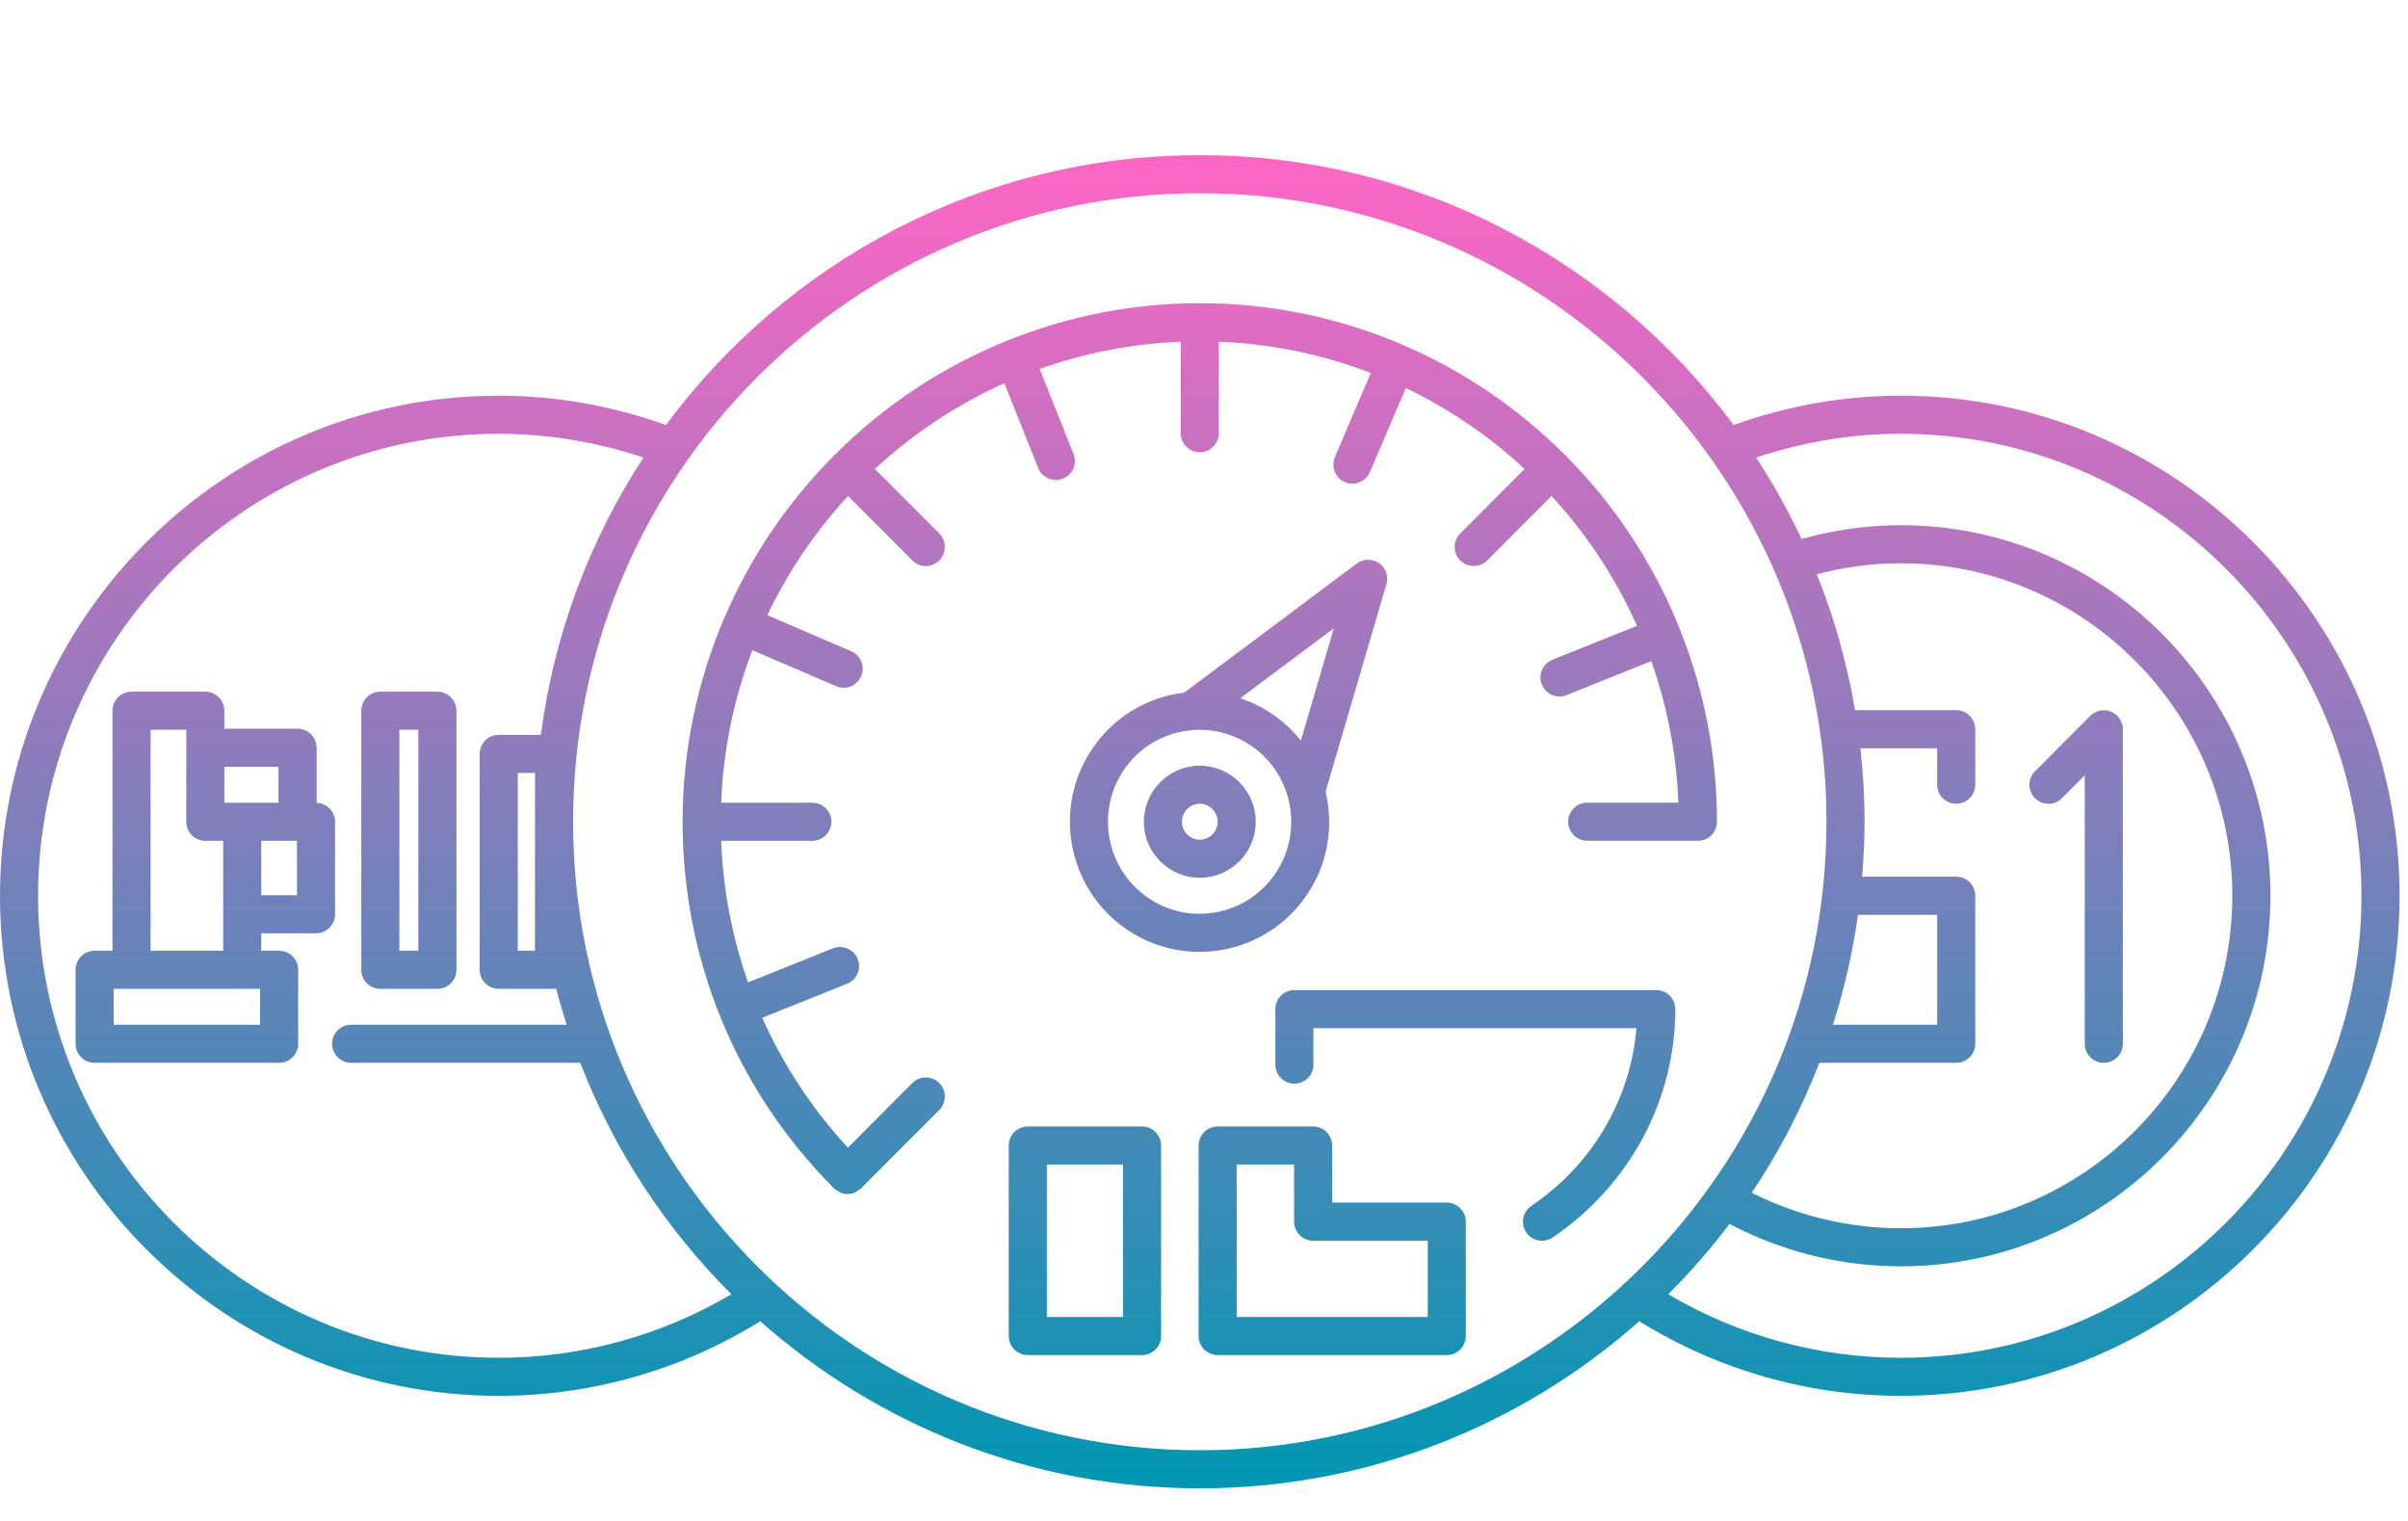 <svg xmlns="http://www.w3.org/2000/svg" xmlns:xlink="http://www.w3.org/1999/xlink" width="190" zoomAndPan="magnify" viewBox="0 0 142.5 90" height="120" preserveAspectRatio="xMidYMid meet" version="1.0"><defs><clipPath id="694249a469"><path d="M 0 9.125 L 142 9.125 L 142 88.348 L 0 88.348 Z M 0 9.125 " clip-rule="nonzero"/></clipPath><clipPath id="230759d433"><path d="M 71 45.309 C 69.176 45.309 67.691 46.797 67.691 48.625 C 67.691 50.453 69.176 51.941 71 51.941 C 72.828 51.941 74.312 50.453 74.312 48.625 C 74.312 46.797 72.828 45.309 71 45.309 Z M 71 49.688 C 70.418 49.688 69.945 49.211 69.945 48.625 C 69.945 48.039 70.418 47.562 71 47.562 C 71.582 47.562 72.059 48.039 72.059 48.625 C 72.059 49.211 71.582 49.688 71 49.688 Z M 81.609 33.324 C 81.211 33.047 80.68 33.055 80.289 33.348 L 70.066 40.996 C 69.922 41.016 69.781 41.027 69.637 41.051 C 67.617 41.414 65.855 42.543 64.688 44.234 C 62.27 47.715 63.129 52.523 66.602 54.945 C 67.906 55.852 69.418 56.324 70.973 56.324 C 71.426 56.324 71.887 56.285 72.344 56.203 C 74.363 55.84 76.121 54.711 77.293 53.02 C 78.59 51.152 78.934 48.902 78.445 46.844 L 82.047 34.562 C 82.184 34.102 82.008 33.602 81.609 33.324 Z M 75.441 51.738 C 74.613 52.93 73.371 53.73 71.941 53.984 C 70.523 54.242 69.082 53.926 67.895 53.094 C 65.438 51.383 64.828 47.984 66.535 45.52 C 67.363 44.324 68.605 43.527 70.035 43.273 C 70.355 43.215 70.68 43.184 71 43.184 C 72.098 43.184 73.164 43.52 74.086 44.16 C 76.543 45.875 77.152 49.273 75.441 51.738 Z M 76.984 43.824 C 76.531 43.258 75.996 42.746 75.375 42.312 C 74.758 41.883 74.094 41.551 73.398 41.32 L 78.93 37.18 Z M 50.184 29.348 C 48.262 31.438 46.645 33.809 45.41 36.402 L 50.371 38.535 C 50.945 38.781 51.207 39.445 50.961 40.016 C 50.777 40.441 50.363 40.699 49.926 40.699 C 49.777 40.699 49.625 40.668 49.48 40.605 L 44.523 38.473 C 43.445 41.297 42.801 44.332 42.676 47.5 L 48.07 47.5 C 48.695 47.5 49.199 48.004 49.199 48.625 C 49.199 49.246 48.695 49.754 48.07 49.754 L 42.676 49.754 C 42.789 52.648 43.328 55.469 44.266 58.133 L 49.293 56.117 C 49.871 55.887 50.527 56.168 50.758 56.746 C 50.988 57.324 50.711 57.98 50.133 58.211 L 45.109 60.227 C 46.352 63.02 48.055 65.613 50.176 67.914 L 53.988 64.086 C 54.43 63.648 55.145 63.645 55.582 64.086 C 56.023 64.523 56.023 65.238 55.586 65.68 L 50.953 70.324 C 50.953 70.328 50.953 70.328 50.953 70.328 C 50.875 70.402 50.781 70.449 50.691 70.5 C 50.652 70.52 50.621 70.555 50.582 70.574 C 50.445 70.629 50.301 70.656 50.156 70.656 C 50.012 70.656 49.867 70.629 49.734 70.574 C 49.691 70.555 49.66 70.52 49.621 70.5 C 49.531 70.449 49.438 70.402 49.363 70.328 C 49.363 70.328 49.363 70.324 49.363 70.324 C 49.359 70.324 49.359 70.324 49.359 70.324 C 43.578 64.527 40.395 56.82 40.395 48.625 C 40.395 44.344 41.281 40.262 42.867 36.555 C 42.871 36.551 42.867 36.543 42.871 36.535 C 42.875 36.531 42.879 36.523 42.883 36.52 C 44.422 32.945 46.613 29.719 49.316 26.996 C 49.332 26.973 49.34 26.945 49.363 26.926 C 49.383 26.906 49.406 26.898 49.43 26.883 C 52.312 24.004 55.77 21.703 59.605 20.156 C 59.617 20.148 59.625 20.141 59.637 20.133 C 59.648 20.129 59.664 20.133 59.676 20.129 C 63.18 18.723 67 17.941 71 17.941 C 75.273 17.941 79.34 18.824 83.039 20.418 C 83.043 20.418 83.051 20.418 83.055 20.422 C 83.062 20.426 83.066 20.43 83.074 20.434 C 86.641 21.973 89.859 24.172 92.574 26.883 C 92.594 26.898 92.621 26.906 92.641 26.926 C 92.66 26.945 92.668 26.973 92.688 26.996 C 95.559 29.887 97.852 33.352 99.395 37.195 C 99.402 37.207 99.41 37.215 99.414 37.227 C 99.422 37.238 99.418 37.254 99.422 37.266 C 100.824 40.781 101.605 44.613 101.605 48.625 C 101.605 49.246 101.102 49.75 100.48 49.75 L 93.93 49.75 C 93.305 49.75 92.801 49.246 92.801 48.625 C 92.801 48.004 93.305 47.496 93.93 47.496 L 99.324 47.496 C 99.207 44.57 98.652 41.758 97.719 39.121 L 92.707 41.133 C 92.57 41.188 92.426 41.215 92.289 41.215 C 91.84 41.215 91.418 40.945 91.242 40.508 C 91.008 39.93 91.289 39.273 91.867 39.039 L 96.875 37.031 C 95.609 34.195 93.891 31.602 91.816 29.348 L 88.008 33.164 C 87.789 33.383 87.5 33.492 87.211 33.492 C 86.922 33.492 86.637 33.383 86.414 33.164 C 85.973 32.727 85.973 32.012 86.414 31.57 L 90.223 27.75 C 88.145 25.824 85.777 24.199 83.195 22.961 L 81.066 27.934 C 80.883 28.363 80.469 28.621 80.031 28.621 C 79.883 28.621 79.734 28.59 79.59 28.527 C 79.016 28.285 78.75 27.621 78.996 27.047 L 81.121 22.07 C 78.309 20.988 75.285 20.344 72.125 20.219 L 72.125 25.637 C 72.125 26.258 71.621 26.762 71 26.762 C 70.375 26.762 69.871 26.258 69.871 25.637 L 69.871 20.223 C 66.957 20.336 64.152 20.895 61.523 21.832 L 63.531 26.863 C 63.762 27.441 63.48 28.094 62.902 28.324 C 62.766 28.379 62.625 28.406 62.484 28.406 C 62.039 28.406 61.613 28.137 61.438 27.695 L 59.434 22.676 C 56.605 23.949 54.023 25.668 51.773 27.75 L 55.586 31.57 C 56.023 32.012 56.023 32.727 55.582 33.164 C 55.363 33.387 55.074 33.496 54.785 33.496 C 54.496 33.496 54.207 33.383 53.988 33.164 Z M 67.586 66.656 L 60.824 66.656 C 60.199 66.656 59.695 67.164 59.695 67.785 L 59.695 79.055 C 59.695 79.676 60.199 80.184 60.824 80.184 L 67.586 80.184 C 68.207 80.184 68.711 79.676 68.711 79.055 L 68.711 67.785 C 68.711 67.164 68.207 66.656 67.586 66.656 Z M 66.457 77.93 L 61.949 77.93 L 61.949 68.91 L 66.457 68.91 Z M 85.617 71.164 L 78.832 71.164 L 78.832 67.785 C 78.832 67.164 78.328 66.656 77.707 66.656 L 72.059 66.656 C 71.434 66.656 70.93 67.164 70.93 67.785 L 70.93 79.055 C 70.93 79.676 71.434 80.184 72.059 80.184 L 85.617 80.184 C 86.238 80.184 86.742 79.676 86.742 79.055 L 86.742 72.293 C 86.742 71.672 86.238 71.164 85.617 71.164 Z M 84.488 77.93 L 73.184 77.93 L 73.184 68.91 L 76.582 68.91 L 76.582 72.293 C 76.582 72.914 77.086 73.418 77.707 73.418 L 84.492 73.418 L 84.492 77.93 Z M 99.141 59.715 C 99.141 65.098 96.43 70.148 91.883 73.227 C 91.688 73.355 91.469 73.418 91.254 73.418 C 90.891 73.418 90.535 73.246 90.32 72.926 C 89.969 72.41 90.105 71.711 90.621 71.359 C 94.227 68.918 96.496 65.047 96.84 60.84 L 77.727 60.84 L 77.727 62.996 C 77.727 63.621 77.223 64.125 76.602 64.125 C 75.977 64.125 75.473 63.621 75.473 62.996 L 75.473 59.715 C 75.473 59.09 75.977 58.586 76.602 58.586 L 98.016 58.586 C 98.637 58.586 99.141 59.09 99.141 59.715 Z M 112.488 23.414 C 109.086 23.414 105.766 24.012 102.59 25.148 C 95.414 15.465 83.926 9.18 71 9.18 C 58.074 9.18 46.586 15.465 39.41 25.148 C 36.238 24.016 32.918 23.414 29.516 23.414 C 13.238 23.414 0 36.688 0 53.004 C 0 69.324 13.238 82.598 29.516 82.598 C 35.016 82.598 40.344 81.062 44.992 78.184 C 51.93 84.328 61.035 88.07 71 88.07 C 80.965 88.07 90.07 84.328 97.008 78.184 C 101.66 81.062 106.984 82.598 112.488 82.598 C 128.762 82.598 142 69.32 142 53.004 C 142 36.688 128.762 23.414 112.488 23.414 Z M 29.516 80.344 C 14.484 80.344 2.254 68.078 2.254 53.004 C 2.254 37.934 14.484 25.668 29.516 25.668 C 32.457 25.668 35.324 26.16 38.078 27.074 C 34.918 31.914 32.789 37.488 32.008 43.484 L 29.516 43.484 C 28.891 43.484 28.387 43.988 28.387 44.613 L 28.387 57.383 C 28.387 58.008 28.891 58.512 29.516 58.512 L 32.789 58.512 C 32.832 58.512 32.867 58.492 32.91 58.488 C 33.094 59.215 33.309 59.926 33.535 60.637 L 20.781 60.637 C 20.156 60.637 19.652 61.141 19.652 61.762 C 19.652 62.387 20.156 62.891 20.781 62.891 L 34.336 62.891 C 36.348 68.074 39.414 72.73 43.285 76.586 C 39.117 79.039 34.391 80.344 29.516 80.344 Z M 31.66 56.258 L 30.641 56.258 L 30.641 45.738 L 31.66 45.738 Z M 33.914 48.625 C 33.914 28.117 50.551 11.434 71 11.434 C 91.449 11.434 108.086 28.117 108.086 48.625 C 108.086 69.133 91.449 85.816 71 85.816 C 50.551 85.816 33.914 69.133 33.914 48.625 Z M 109.949 54.133 L 114.637 54.133 L 114.637 60.637 L 108.469 60.637 C 109.141 58.539 109.637 56.363 109.949 54.133 Z M 107.668 62.891 L 115.762 62.891 C 116.387 62.891 116.891 62.387 116.891 61.762 L 116.891 53.004 C 116.891 52.383 116.387 51.879 115.762 51.879 L 110.195 51.879 C 110.281 50.805 110.34 49.723 110.34 48.625 C 110.34 47.156 110.25 45.707 110.094 44.277 L 114.637 44.277 L 114.637 46.438 C 114.637 47.059 115.137 47.562 115.762 47.562 C 116.387 47.562 116.891 47.059 116.891 46.438 L 116.891 43.152 C 116.891 42.531 116.387 42.023 115.762 42.023 L 109.777 42.023 C 109.305 39.23 108.539 36.543 107.516 33.98 C 109.129 33.555 110.797 33.332 112.488 33.332 C 123.305 33.332 132.102 42.156 132.102 53.004 C 132.102 63.855 123.301 72.68 112.488 72.68 C 109.414 72.68 106.387 71.953 103.664 70.578 C 105.27 68.191 106.609 65.609 107.668 62.891 Z M 112.488 80.344 C 107.613 80.344 102.887 79.039 98.719 76.586 C 100.023 75.289 101.234 73.898 102.348 72.426 C 105.461 74.062 108.945 74.934 112.488 74.934 C 124.547 74.934 134.359 65.098 134.359 53.004 C 134.359 40.914 124.547 31.078 112.488 31.078 C 110.488 31.078 108.52 31.363 106.613 31.895 C 105.828 30.219 104.926 28.609 103.922 27.074 C 106.68 26.16 109.547 25.668 112.488 25.668 C 127.52 25.668 139.746 37.93 139.746 53.004 C 139.746 68.082 127.52 80.344 112.488 80.344 Z M 19.828 48.625 C 19.828 48.016 19.344 47.527 18.738 47.504 L 18.738 44.246 C 18.738 43.625 18.234 43.121 17.609 43.121 L 13.277 43.121 L 13.277 42.059 C 13.277 41.434 12.773 40.93 12.148 40.93 L 7.781 40.93 C 7.16 40.93 6.656 41.434 6.656 42.059 L 6.656 56.258 L 5.602 56.258 C 4.977 56.258 4.473 56.762 4.473 57.383 L 4.473 61.762 C 4.473 62.387 4.977 62.891 5.602 62.891 L 16.516 62.891 C 17.141 62.891 17.645 62.387 17.645 61.762 L 17.645 57.383 C 17.645 56.762 17.141 56.258 16.516 56.258 L 15.461 56.258 L 15.461 55.227 L 18.703 55.227 C 19.324 55.227 19.828 54.723 19.828 54.098 Z M 16.48 45.375 L 16.48 47.5 L 13.277 47.5 L 13.277 45.375 Z M 15.391 60.637 L 6.727 60.637 L 6.727 58.512 L 15.391 58.512 Z M 8.91 56.258 L 8.91 43.184 L 11.023 43.184 L 11.023 48.625 C 11.023 49.246 11.527 49.754 12.148 49.754 L 13.207 49.754 L 13.207 56.258 Z M 17.574 52.973 L 15.461 52.973 L 15.461 49.754 L 17.574 49.754 Z M 22.504 58.512 L 25.887 58.512 C 26.508 58.512 27.012 58.008 27.012 57.383 L 27.012 42.059 C 27.012 41.434 26.508 40.93 25.887 40.93 L 22.504 40.93 C 21.883 40.93 21.379 41.434 21.379 42.059 L 21.379 57.383 C 21.379 58.008 21.883 58.512 22.504 58.512 Z M 23.633 43.184 L 24.758 43.184 L 24.758 56.258 L 23.633 56.258 Z M 120.426 47.234 C 119.984 46.793 119.984 46.082 120.426 45.641 L 123.699 42.355 C 124.023 42.031 124.508 41.938 124.926 42.109 C 125.348 42.285 125.625 42.695 125.625 43.152 L 125.625 61.762 C 125.625 62.387 125.121 62.891 124.496 62.891 C 123.875 62.891 123.371 62.387 123.371 61.762 L 123.371 45.879 L 122.02 47.23 C 121.582 47.672 120.871 47.676 120.426 47.234 Z M 120.426 47.234 " clip-rule="nonzero"/></clipPath><linearGradient x1="63" gradientTransform="matrix(1.127, 0, 0, 1.127, 0, 9.181)" y1="0" x2="63" gradientUnits="userSpaceOnUse" y2="70" id="313cb928a8"><stop stop-opacity="1" stop-color="rgb(99.998%, 39.999%, 76.9%)" offset="0"/><stop stop-opacity="1" stop-color="rgb(99.608%, 40.074%, 76.871%)" offset="0.004"/><stop stop-opacity="1" stop-color="rgb(99.217%, 40.149%, 76.843%)" offset="0.008"/><stop stop-opacity="1" stop-color="rgb(98.827%, 40.224%, 76.816%)" offset="0.012"/><stop stop-opacity="1" stop-color="rgb(98.436%, 40.3%, 76.788%)" offset="0.016"/><stop stop-opacity="1" stop-color="rgb(98.045%, 40.375%, 76.761%)" offset="0.02"/><stop stop-opacity="1" stop-color="rgb(97.655%, 40.45%, 76.733%)" offset="0.023"/><stop stop-opacity="1" stop-color="rgb(97.264%, 40.524%, 76.704%)" offset="0.027"/><stop stop-opacity="1" stop-color="rgb(96.873%, 40.599%, 76.677%)" offset="0.031"/><stop stop-opacity="1" stop-color="rgb(96.483%, 40.674%, 76.649%)" offset="0.035"/><stop stop-opacity="1" stop-color="rgb(96.092%, 40.749%, 76.622%)" offset="0.039"/><stop stop-opacity="1" stop-color="rgb(95.702%, 40.823%, 76.595%)" offset="0.043"/><stop stop-opacity="1" stop-color="rgb(95.311%, 40.9%, 76.567%)" offset="0.047"/><stop stop-opacity="1" stop-color="rgb(94.92%, 40.974%, 76.538%)" offset="0.051"/><stop stop-opacity="1" stop-color="rgb(94.53%, 41.049%, 76.511%)" offset="0.055"/><stop stop-opacity="1" stop-color="rgb(94.139%, 41.124%, 76.483%)" offset="0.059"/><stop stop-opacity="1" stop-color="rgb(93.748%, 41.199%, 76.456%)" offset="0.062"/><stop stop-opacity="1" stop-color="rgb(93.358%, 41.273%, 76.428%)" offset="0.066"/><stop stop-opacity="1" stop-color="rgb(92.967%, 41.35%, 76.401%)" offset="0.07"/><stop stop-opacity="1" stop-color="rgb(92.577%, 41.425%, 76.372%)" offset="0.074"/><stop stop-opacity="1" stop-color="rgb(92.186%, 41.499%, 76.344%)" offset="0.078"/><stop stop-opacity="1" stop-color="rgb(91.795%, 41.574%, 76.317%)" offset="0.082"/><stop stop-opacity="1" stop-color="rgb(91.405%, 41.649%, 76.289%)" offset="0.086"/><stop stop-opacity="1" stop-color="rgb(91.014%, 41.724%, 76.26%)" offset="0.09"/><stop stop-opacity="1" stop-color="rgb(90.623%, 41.8%, 76.233%)" offset="0.094"/><stop stop-opacity="1" stop-color="rgb(90.233%, 41.875%, 76.205%)" offset="0.098"/><stop stop-opacity="1" stop-color="rgb(89.842%, 41.949%, 76.178%)" offset="0.102"/><stop stop-opacity="1" stop-color="rgb(89.452%, 42.024%, 76.151%)" offset="0.105"/><stop stop-opacity="1" stop-color="rgb(89.061%, 42.099%, 76.123%)" offset="0.109"/><stop stop-opacity="1" stop-color="rgb(88.67%, 42.174%, 76.094%)" offset="0.113"/><stop stop-opacity="1" stop-color="rgb(88.28%, 42.249%, 76.067%)" offset="0.117"/><stop stop-opacity="1" stop-color="rgb(87.889%, 42.323%, 76.039%)" offset="0.121"/><stop stop-opacity="1" stop-color="rgb(87.498%, 42.4%, 76.012%)" offset="0.125"/><stop stop-opacity="1" stop-color="rgb(87.108%, 42.474%, 75.984%)" offset="0.129"/><stop stop-opacity="1" stop-color="rgb(86.717%, 42.549%, 75.957%)" offset="0.133"/><stop stop-opacity="1" stop-color="rgb(86.327%, 42.624%, 75.928%)" offset="0.137"/><stop stop-opacity="1" stop-color="rgb(85.936%, 42.699%, 75.9%)" offset="0.141"/><stop stop-opacity="1" stop-color="rgb(85.545%, 42.773%, 75.873%)" offset="0.145"/><stop stop-opacity="1" stop-color="rgb(85.155%, 42.85%, 75.845%)" offset="0.148"/><stop stop-opacity="1" stop-color="rgb(84.764%, 42.925%, 75.818%)" offset="0.152"/><stop stop-opacity="1" stop-color="rgb(84.373%, 42.999%, 75.79%)" offset="0.156"/><stop stop-opacity="1" stop-color="rgb(83.983%, 43.074%, 75.761%)" offset="0.16"/><stop stop-opacity="1" stop-color="rgb(83.592%, 43.149%, 75.734%)" offset="0.164"/><stop stop-opacity="1" stop-color="rgb(83.202%, 43.224%, 75.706%)" offset="0.168"/><stop stop-opacity="1" stop-color="rgb(82.811%, 43.3%, 75.679%)" offset="0.172"/><stop stop-opacity="1" stop-color="rgb(82.42%, 43.375%, 75.652%)" offset="0.176"/><stop stop-opacity="1" stop-color="rgb(82.03%, 43.449%, 75.624%)" offset="0.18"/><stop stop-opacity="1" stop-color="rgb(81.639%, 43.524%, 75.595%)" offset="0.184"/><stop stop-opacity="1" stop-color="rgb(81.248%, 43.599%, 75.568%)" offset="0.188"/><stop stop-opacity="1" stop-color="rgb(80.858%, 43.674%, 75.54%)" offset="0.191"/><stop stop-opacity="1" stop-color="rgb(80.467%, 43.75%, 75.513%)" offset="0.195"/><stop stop-opacity="1" stop-color="rgb(80.077%, 43.825%, 75.485%)" offset="0.199"/><stop stop-opacity="1" stop-color="rgb(79.686%, 43.9%, 75.458%)" offset="0.203"/><stop stop-opacity="1" stop-color="rgb(79.295%, 43.974%, 75.429%)" offset="0.207"/><stop stop-opacity="1" stop-color="rgb(78.905%, 44.049%, 75.401%)" offset="0.211"/><stop stop-opacity="1" stop-color="rgb(78.514%, 44.124%, 75.374%)" offset="0.215"/><stop stop-opacity="1" stop-color="rgb(78.123%, 44.199%, 75.346%)" offset="0.219"/><stop stop-opacity="1" stop-color="rgb(77.733%, 44.273%, 75.317%)" offset="0.223"/><stop stop-opacity="1" stop-color="rgb(77.342%, 44.35%, 75.29%)" offset="0.227"/><stop stop-opacity="1" stop-color="rgb(76.952%, 44.424%, 75.262%)" offset="0.23"/><stop stop-opacity="1" stop-color="rgb(76.561%, 44.499%, 75.235%)" offset="0.234"/><stop stop-opacity="1" stop-color="rgb(76.17%, 44.574%, 75.208%)" offset="0.238"/><stop stop-opacity="1" stop-color="rgb(75.78%, 44.649%, 75.18%)" offset="0.242"/><stop stop-opacity="1" stop-color="rgb(75.389%, 44.724%, 75.151%)" offset="0.246"/><stop stop-opacity="1" stop-color="rgb(74.998%, 44.8%, 75.124%)" offset="0.25"/><stop stop-opacity="1" stop-color="rgb(74.608%, 44.875%, 75.096%)" offset="0.254"/><stop stop-opacity="1" stop-color="rgb(74.217%, 44.949%, 75.069%)" offset="0.258"/><stop stop-opacity="1" stop-color="rgb(73.827%, 45.024%, 75.041%)" offset="0.262"/><stop stop-opacity="1" stop-color="rgb(73.436%, 45.099%, 75.014%)" offset="0.266"/><stop stop-opacity="1" stop-color="rgb(73.045%, 45.174%, 74.985%)" offset="0.27"/><stop stop-opacity="1" stop-color="rgb(72.655%, 45.25%, 74.957%)" offset="0.273"/><stop stop-opacity="1" stop-color="rgb(72.264%, 45.325%, 74.93%)" offset="0.277"/><stop stop-opacity="1" stop-color="rgb(71.873%, 45.399%, 74.902%)" offset="0.281"/><stop stop-opacity="1" stop-color="rgb(71.483%, 45.474%, 74.875%)" offset="0.285"/><stop stop-opacity="1" stop-color="rgb(71.092%, 45.549%, 74.847%)" offset="0.289"/><stop stop-opacity="1" stop-color="rgb(70.702%, 45.624%, 74.818%)" offset="0.293"/><stop stop-opacity="1" stop-color="rgb(70.311%, 45.699%, 74.791%)" offset="0.297"/><stop stop-opacity="1" stop-color="rgb(69.92%, 45.773%, 74.763%)" offset="0.301"/><stop stop-opacity="1" stop-color="rgb(69.53%, 45.85%, 74.736%)" offset="0.305"/><stop stop-opacity="1" stop-color="rgb(69.139%, 45.924%, 74.709%)" offset="0.309"/><stop stop-opacity="1" stop-color="rgb(68.748%, 45.999%, 74.681%)" offset="0.312"/><stop stop-opacity="1" stop-color="rgb(68.358%, 46.074%, 74.652%)" offset="0.316"/><stop stop-opacity="1" stop-color="rgb(67.967%, 46.149%, 74.625%)" offset="0.32"/><stop stop-opacity="1" stop-color="rgb(67.577%, 46.223%, 74.597%)" offset="0.324"/><stop stop-opacity="1" stop-color="rgb(67.186%, 46.3%, 74.57%)" offset="0.328"/><stop stop-opacity="1" stop-color="rgb(66.795%, 46.375%, 74.542%)" offset="0.332"/><stop stop-opacity="1" stop-color="rgb(66.405%, 46.449%, 74.515%)" offset="0.336"/><stop stop-opacity="1" stop-color="rgb(66.014%, 46.524%, 74.486%)" offset="0.34"/><stop stop-opacity="1" stop-color="rgb(65.623%, 46.599%, 74.458%)" offset="0.344"/><stop stop-opacity="1" stop-color="rgb(65.233%, 46.674%, 74.431%)" offset="0.348"/><stop stop-opacity="1" stop-color="rgb(64.842%, 46.75%, 74.403%)" offset="0.352"/><stop stop-opacity="1" stop-color="rgb(64.452%, 46.825%, 74.374%)" offset="0.355"/><stop stop-opacity="1" stop-color="rgb(64.061%, 46.899%, 74.347%)" offset="0.359"/><stop stop-opacity="1" stop-color="rgb(63.67%, 46.974%, 74.319%)" offset="0.363"/><stop stop-opacity="1" stop-color="rgb(63.28%, 47.049%, 74.292%)" offset="0.367"/><stop stop-opacity="1" stop-color="rgb(62.889%, 47.124%, 74.265%)" offset="0.371"/><stop stop-opacity="1" stop-color="rgb(62.498%, 47.198%, 74.237%)" offset="0.375"/><stop stop-opacity="1" stop-color="rgb(62.108%, 47.273%, 74.208%)" offset="0.379"/><stop stop-opacity="1" stop-color="rgb(61.717%, 47.35%, 74.181%)" offset="0.383"/><stop stop-opacity="1" stop-color="rgb(61.327%, 47.424%, 74.153%)" offset="0.387"/><stop stop-opacity="1" stop-color="rgb(60.936%, 47.499%, 74.126%)" offset="0.391"/><stop stop-opacity="1" stop-color="rgb(60.545%, 47.574%, 74.098%)" offset="0.395"/><stop stop-opacity="1" stop-color="rgb(60.155%, 47.649%, 74.071%)" offset="0.398"/><stop stop-opacity="1" stop-color="rgb(59.764%, 47.723%, 74.042%)" offset="0.402"/><stop stop-opacity="1" stop-color="rgb(59.373%, 47.8%, 74.014%)" offset="0.406"/><stop stop-opacity="1" stop-color="rgb(58.983%, 47.874%, 73.987%)" offset="0.41"/><stop stop-opacity="1" stop-color="rgb(58.592%, 47.949%, 73.959%)" offset="0.414"/><stop stop-opacity="1" stop-color="rgb(58.202%, 48.024%, 73.932%)" offset="0.418"/><stop stop-opacity="1" stop-color="rgb(57.811%, 48.099%, 73.904%)" offset="0.422"/><stop stop-opacity="1" stop-color="rgb(57.42%, 48.174%, 73.875%)" offset="0.426"/><stop stop-opacity="1" stop-color="rgb(57.03%, 48.25%, 73.848%)" offset="0.43"/><stop stop-opacity="1" stop-color="rgb(56.639%, 48.325%, 73.82%)" offset="0.434"/><stop stop-opacity="1" stop-color="rgb(56.248%, 48.399%, 73.793%)" offset="0.438"/><stop stop-opacity="1" stop-color="rgb(55.858%, 48.474%, 73.766%)" offset="0.441"/><stop stop-opacity="1" stop-color="rgb(55.467%, 48.549%, 73.738%)" offset="0.445"/><stop stop-opacity="1" stop-color="rgb(55.077%, 48.624%, 73.709%)" offset="0.449"/><stop stop-opacity="1" stop-color="rgb(54.686%, 48.7%, 73.682%)" offset="0.453"/><stop stop-opacity="1" stop-color="rgb(54.295%, 48.775%, 73.654%)" offset="0.457"/><stop stop-opacity="1" stop-color="rgb(53.905%, 48.849%, 73.627%)" offset="0.461"/><stop stop-opacity="1" stop-color="rgb(53.514%, 48.924%, 73.599%)" offset="0.465"/><stop stop-opacity="1" stop-color="rgb(53.123%, 48.999%, 73.572%)" offset="0.469"/><stop stop-opacity="1" stop-color="rgb(52.733%, 49.074%, 73.543%)" offset="0.473"/><stop stop-opacity="1" stop-color="rgb(52.342%, 49.149%, 73.515%)" offset="0.477"/><stop stop-opacity="1" stop-color="rgb(51.952%, 49.223%, 73.488%)" offset="0.48"/><stop stop-opacity="1" stop-color="rgb(51.561%, 49.3%, 73.46%)" offset="0.484"/><stop stop-opacity="1" stop-color="rgb(51.17%, 49.374%, 73.433%)" offset="0.488"/><stop stop-opacity="1" stop-color="rgb(50.78%, 49.449%, 73.405%)" offset="0.492"/><stop stop-opacity="1" stop-color="rgb(50.389%, 49.524%, 73.376%)" offset="0.496"/><stop stop-opacity="1" stop-color="rgb(49.998%, 49.599%, 73.349%)" offset="0.5"/><stop stop-opacity="1" stop-color="rgb(49.608%, 49.673%, 73.322%)" offset="0.504"/><stop stop-opacity="1" stop-color="rgb(49.217%, 49.75%, 73.294%)" offset="0.508"/><stop stop-opacity="1" stop-color="rgb(48.827%, 49.825%, 73.265%)" offset="0.512"/><stop stop-opacity="1" stop-color="rgb(48.436%, 49.899%, 73.238%)" offset="0.516"/><stop stop-opacity="1" stop-color="rgb(48.045%, 49.974%, 73.21%)" offset="0.52"/><stop stop-opacity="1" stop-color="rgb(47.655%, 50.049%, 73.183%)" offset="0.523"/><stop stop-opacity="1" stop-color="rgb(47.264%, 50.124%, 73.155%)" offset="0.527"/><stop stop-opacity="1" stop-color="rgb(46.873%, 50.2%, 73.128%)" offset="0.531"/><stop stop-opacity="1" stop-color="rgb(46.483%, 50.275%, 73.099%)" offset="0.535"/><stop stop-opacity="1" stop-color="rgb(46.092%, 50.349%, 73.071%)" offset="0.539"/><stop stop-opacity="1" stop-color="rgb(45.702%, 50.424%, 73.044%)" offset="0.543"/><stop stop-opacity="1" stop-color="rgb(45.311%, 50.499%, 73.016%)" offset="0.547"/><stop stop-opacity="1" stop-color="rgb(44.92%, 50.574%, 72.989%)" offset="0.551"/><stop stop-opacity="1" stop-color="rgb(44.53%, 50.648%, 72.961%)" offset="0.555"/><stop stop-opacity="1" stop-color="rgb(44.139%, 50.723%, 72.932%)" offset="0.559"/><stop stop-opacity="1" stop-color="rgb(43.748%, 50.8%, 72.905%)" offset="0.562"/><stop stop-opacity="1" stop-color="rgb(43.358%, 50.874%, 72.878%)" offset="0.566"/><stop stop-opacity="1" stop-color="rgb(42.967%, 50.949%, 72.85%)" offset="0.57"/><stop stop-opacity="1" stop-color="rgb(42.577%, 51.024%, 72.823%)" offset="0.574"/><stop stop-opacity="1" stop-color="rgb(42.186%, 51.099%, 72.795%)" offset="0.578"/><stop stop-opacity="1" stop-color="rgb(41.795%, 51.173%, 72.766%)" offset="0.582"/><stop stop-opacity="1" stop-color="rgb(41.405%, 51.25%, 72.739%)" offset="0.586"/><stop stop-opacity="1" stop-color="rgb(41.014%, 51.324%, 72.711%)" offset="0.59"/><stop stop-opacity="1" stop-color="rgb(40.623%, 51.399%, 72.684%)" offset="0.594"/><stop stop-opacity="1" stop-color="rgb(40.233%, 51.474%, 72.656%)" offset="0.598"/><stop stop-opacity="1" stop-color="rgb(39.842%, 51.549%, 72.629%)" offset="0.602"/><stop stop-opacity="1" stop-color="rgb(39.452%, 51.624%, 72.6%)" offset="0.605"/><stop stop-opacity="1" stop-color="rgb(39.061%, 51.7%, 72.572%)" offset="0.609"/><stop stop-opacity="1" stop-color="rgb(38.67%, 51.775%, 72.545%)" offset="0.613"/><stop stop-opacity="1" stop-color="rgb(38.28%, 51.849%, 72.517%)" offset="0.617"/><stop stop-opacity="1" stop-color="rgb(37.889%, 51.924%, 72.49%)" offset="0.621"/><stop stop-opacity="1" stop-color="rgb(37.498%, 51.999%, 72.462%)" offset="0.625"/><stop stop-opacity="1" stop-color="rgb(37.108%, 52.074%, 72.433%)" offset="0.629"/><stop stop-opacity="1" stop-color="rgb(36.717%, 52.15%, 72.406%)" offset="0.633"/><stop stop-opacity="1" stop-color="rgb(36.327%, 52.225%, 72.379%)" offset="0.637"/><stop stop-opacity="1" stop-color="rgb(35.936%, 52.3%, 72.351%)" offset="0.641"/><stop stop-opacity="1" stop-color="rgb(35.545%, 52.374%, 72.322%)" offset="0.645"/><stop stop-opacity="1" stop-color="rgb(35.155%, 52.449%, 72.295%)" offset="0.648"/><stop stop-opacity="1" stop-color="rgb(34.764%, 52.524%, 72.267%)" offset="0.652"/><stop stop-opacity="1" stop-color="rgb(34.373%, 52.599%, 72.24%)" offset="0.656"/><stop stop-opacity="1" stop-color="rgb(33.983%, 52.673%, 72.212%)" offset="0.66"/><stop stop-opacity="1" stop-color="rgb(33.592%, 52.75%, 72.185%)" offset="0.664"/><stop stop-opacity="1" stop-color="rgb(33.202%, 52.824%, 72.156%)" offset="0.668"/><stop stop-opacity="1" stop-color="rgb(32.811%, 52.899%, 72.128%)" offset="0.672"/><stop stop-opacity="1" stop-color="rgb(32.42%, 52.974%, 72.101%)" offset="0.676"/><stop stop-opacity="1" stop-color="rgb(32.03%, 53.049%, 72.073%)" offset="0.68"/><stop stop-opacity="1" stop-color="rgb(31.639%, 53.123%, 72.046%)" offset="0.684"/><stop stop-opacity="1" stop-color="rgb(31.248%, 53.2%, 72.018%)" offset="0.688"/><stop stop-opacity="1" stop-color="rgb(30.858%, 53.275%, 71.989%)" offset="0.691"/><stop stop-opacity="1" stop-color="rgb(30.467%, 53.349%, 71.962%)" offset="0.695"/><stop stop-opacity="1" stop-color="rgb(30.077%, 53.424%, 71.935%)" offset="0.699"/><stop stop-opacity="1" stop-color="rgb(29.686%, 53.499%, 71.907%)" offset="0.703"/><stop stop-opacity="1" stop-color="rgb(29.295%, 53.574%, 71.88%)" offset="0.707"/><stop stop-opacity="1" stop-color="rgb(28.905%, 53.65%, 71.852%)" offset="0.711"/><stop stop-opacity="1" stop-color="rgb(28.514%, 53.725%, 71.823%)" offset="0.715"/><stop stop-opacity="1" stop-color="rgb(28.123%, 53.799%, 71.796%)" offset="0.719"/><stop stop-opacity="1" stop-color="rgb(27.733%, 53.874%, 71.768%)" offset="0.723"/><stop stop-opacity="1" stop-color="rgb(27.342%, 53.949%, 71.741%)" offset="0.727"/><stop stop-opacity="1" stop-color="rgb(26.952%, 54.024%, 71.713%)" offset="0.73"/><stop stop-opacity="1" stop-color="rgb(26.561%, 54.099%, 71.686%)" offset="0.734"/><stop stop-opacity="1" stop-color="rgb(26.17%, 54.173%, 71.657%)" offset="0.738"/><stop stop-opacity="1" stop-color="rgb(25.78%, 54.25%, 71.629%)" offset="0.742"/><stop stop-opacity="1" stop-color="rgb(25.389%, 54.324%, 71.602%)" offset="0.746"/><stop stop-opacity="1" stop-color="rgb(24.998%, 54.399%, 71.574%)" offset="0.75"/><stop stop-opacity="1" stop-color="rgb(24.608%, 54.474%, 71.547%)" offset="0.754"/><stop stop-opacity="1" stop-color="rgb(24.217%, 54.549%, 71.519%)" offset="0.758"/><stop stop-opacity="1" stop-color="rgb(23.827%, 54.623%, 71.49%)" offset="0.762"/><stop stop-opacity="1" stop-color="rgb(23.436%, 54.7%, 71.463%)" offset="0.766"/><stop stop-opacity="1" stop-color="rgb(23.045%, 54.774%, 71.436%)" offset="0.77"/><stop stop-opacity="1" stop-color="rgb(22.655%, 54.849%, 71.408%)" offset="0.773"/><stop stop-opacity="1" stop-color="rgb(22.264%, 54.924%, 71.379%)" offset="0.777"/><stop stop-opacity="1" stop-color="rgb(21.873%, 54.999%, 71.352%)" offset="0.781"/><stop stop-opacity="1" stop-color="rgb(21.483%, 55.074%, 71.324%)" offset="0.785"/><stop stop-opacity="1" stop-color="rgb(21.092%, 55.15%, 71.297%)" offset="0.789"/><stop stop-opacity="1" stop-color="rgb(20.702%, 55.225%, 71.269%)" offset="0.793"/><stop stop-opacity="1" stop-color="rgb(20.311%, 55.299%, 71.242%)" offset="0.797"/><stop stop-opacity="1" stop-color="rgb(19.92%, 55.374%, 71.213%)" offset="0.801"/><stop stop-opacity="1" stop-color="rgb(19.53%, 55.449%, 71.185%)" offset="0.805"/><stop stop-opacity="1" stop-color="rgb(19.139%, 55.524%, 71.158%)" offset="0.809"/><stop stop-opacity="1" stop-color="rgb(18.748%, 55.6%, 71.13%)" offset="0.812"/><stop stop-opacity="1" stop-color="rgb(18.358%, 55.675%, 71.103%)" offset="0.816"/><stop stop-opacity="1" stop-color="rgb(17.967%, 55.75%, 71.075%)" offset="0.82"/><stop stop-opacity="1" stop-color="rgb(17.577%, 55.824%, 71.046%)" offset="0.824"/><stop stop-opacity="1" stop-color="rgb(17.186%, 55.899%, 71.019%)" offset="0.828"/><stop stop-opacity="1" stop-color="rgb(16.795%, 55.974%, 70.992%)" offset="0.832"/><stop stop-opacity="1" stop-color="rgb(16.405%, 56.049%, 70.964%)" offset="0.836"/><stop stop-opacity="1" stop-color="rgb(16.014%, 56.123%, 70.937%)" offset="0.84"/><stop stop-opacity="1" stop-color="rgb(15.623%, 56.2%, 70.909%)" offset="0.844"/><stop stop-opacity="1" stop-color="rgb(15.233%, 56.274%, 70.88%)" offset="0.848"/><stop stop-opacity="1" stop-color="rgb(14.842%, 56.349%, 70.853%)" offset="0.852"/><stop stop-opacity="1" stop-color="rgb(14.452%, 56.424%, 70.825%)" offset="0.855"/><stop stop-opacity="1" stop-color="rgb(14.061%, 56.499%, 70.798%)" offset="0.859"/><stop stop-opacity="1" stop-color="rgb(13.67%, 56.573%, 70.77%)" offset="0.863"/><stop stop-opacity="1" stop-color="rgb(13.28%, 56.65%, 70.743%)" offset="0.867"/><stop stop-opacity="1" stop-color="rgb(12.889%, 56.725%, 70.714%)" offset="0.871"/><stop stop-opacity="1" stop-color="rgb(12.498%, 56.799%, 70.686%)" offset="0.875"/><stop stop-opacity="1" stop-color="rgb(12.108%, 56.874%, 70.659%)" offset="0.879"/><stop stop-opacity="1" stop-color="rgb(11.717%, 56.949%, 70.631%)" offset="0.883"/><stop stop-opacity="1" stop-color="rgb(11.327%, 57.024%, 70.604%)" offset="0.887"/><stop stop-opacity="1" stop-color="rgb(10.936%, 57.1%, 70.576%)" offset="0.891"/><stop stop-opacity="1" stop-color="rgb(10.545%, 57.175%, 70.547%)" offset="0.895"/><stop stop-opacity="1" stop-color="rgb(10.155%, 57.249%, 70.52%)" offset="0.898"/><stop stop-opacity="1" stop-color="rgb(9.764%, 57.324%, 70.493%)" offset="0.902"/><stop stop-opacity="1" stop-color="rgb(9.373%, 57.399%, 70.465%)" offset="0.906"/><stop stop-opacity="1" stop-color="rgb(8.983%, 57.474%, 70.436%)" offset="0.91"/><stop stop-opacity="1" stop-color="rgb(8.592%, 57.549%, 70.409%)" offset="0.914"/><stop stop-opacity="1" stop-color="rgb(8.202%, 57.623%, 70.381%)" offset="0.918"/><stop stop-opacity="1" stop-color="rgb(7.811%, 57.7%, 70.354%)" offset="0.922"/><stop stop-opacity="1" stop-color="rgb(7.42%, 57.774%, 70.326%)" offset="0.926"/><stop stop-opacity="1" stop-color="rgb(7.03%, 57.849%, 70.299%)" offset="0.93"/><stop stop-opacity="1" stop-color="rgb(6.639%, 57.924%, 70.27%)" offset="0.934"/><stop stop-opacity="1" stop-color="rgb(6.248%, 57.999%, 70.242%)" offset="0.938"/><stop stop-opacity="1" stop-color="rgb(5.858%, 58.073%, 70.215%)" offset="0.941"/><stop stop-opacity="1" stop-color="rgb(5.467%, 58.15%, 70.187%)" offset="0.945"/><stop stop-opacity="1" stop-color="rgb(5.077%, 58.224%, 70.16%)" offset="0.949"/><stop stop-opacity="1" stop-color="rgb(4.686%, 58.299%, 70.132%)" offset="0.953"/><stop stop-opacity="1" stop-color="rgb(4.295%, 58.374%, 70.103%)" offset="0.957"/><stop stop-opacity="1" stop-color="rgb(3.905%, 58.449%, 70.076%)" offset="0.961"/><stop stop-opacity="1" stop-color="rgb(3.514%, 58.524%, 70.049%)" offset="0.965"/><stop stop-opacity="1" stop-color="rgb(3.123%, 58.6%, 70.021%)" offset="0.969"/><stop stop-opacity="1" stop-color="rgb(2.733%, 58.675%, 69.994%)" offset="0.973"/><stop stop-opacity="1" stop-color="rgb(2.342%, 58.749%, 69.966%)" offset="0.977"/><stop stop-opacity="1" stop-color="rgb(1.952%, 58.824%, 69.937%)" offset="0.98"/><stop stop-opacity="1" stop-color="rgb(1.561%, 58.899%, 69.91%)" offset="0.984"/><stop stop-opacity="1" stop-color="rgb(1.17%, 58.974%, 69.882%)" offset="0.988"/><stop stop-opacity="1" stop-color="rgb(0.78%, 59.05%, 69.855%)" offset="0.992"/><stop stop-opacity="1" stop-color="rgb(0.389%, 59.125%, 69.827%)" offset="0.996"/><stop stop-opacity="1" stop-color="rgb(0%, 59.2%, 69.8%)" offset="1"/></linearGradient></defs><g clip-path="url(#694249a469)"><g clip-path="url(#230759d433)"><path fill="url(#313cb928a8)" d="M 0 9.18 L 0 88.07 L 142 88.07 L 142 9.18 Z M 0 9.18 " fill-rule="nonzero"/></g></g></svg>
